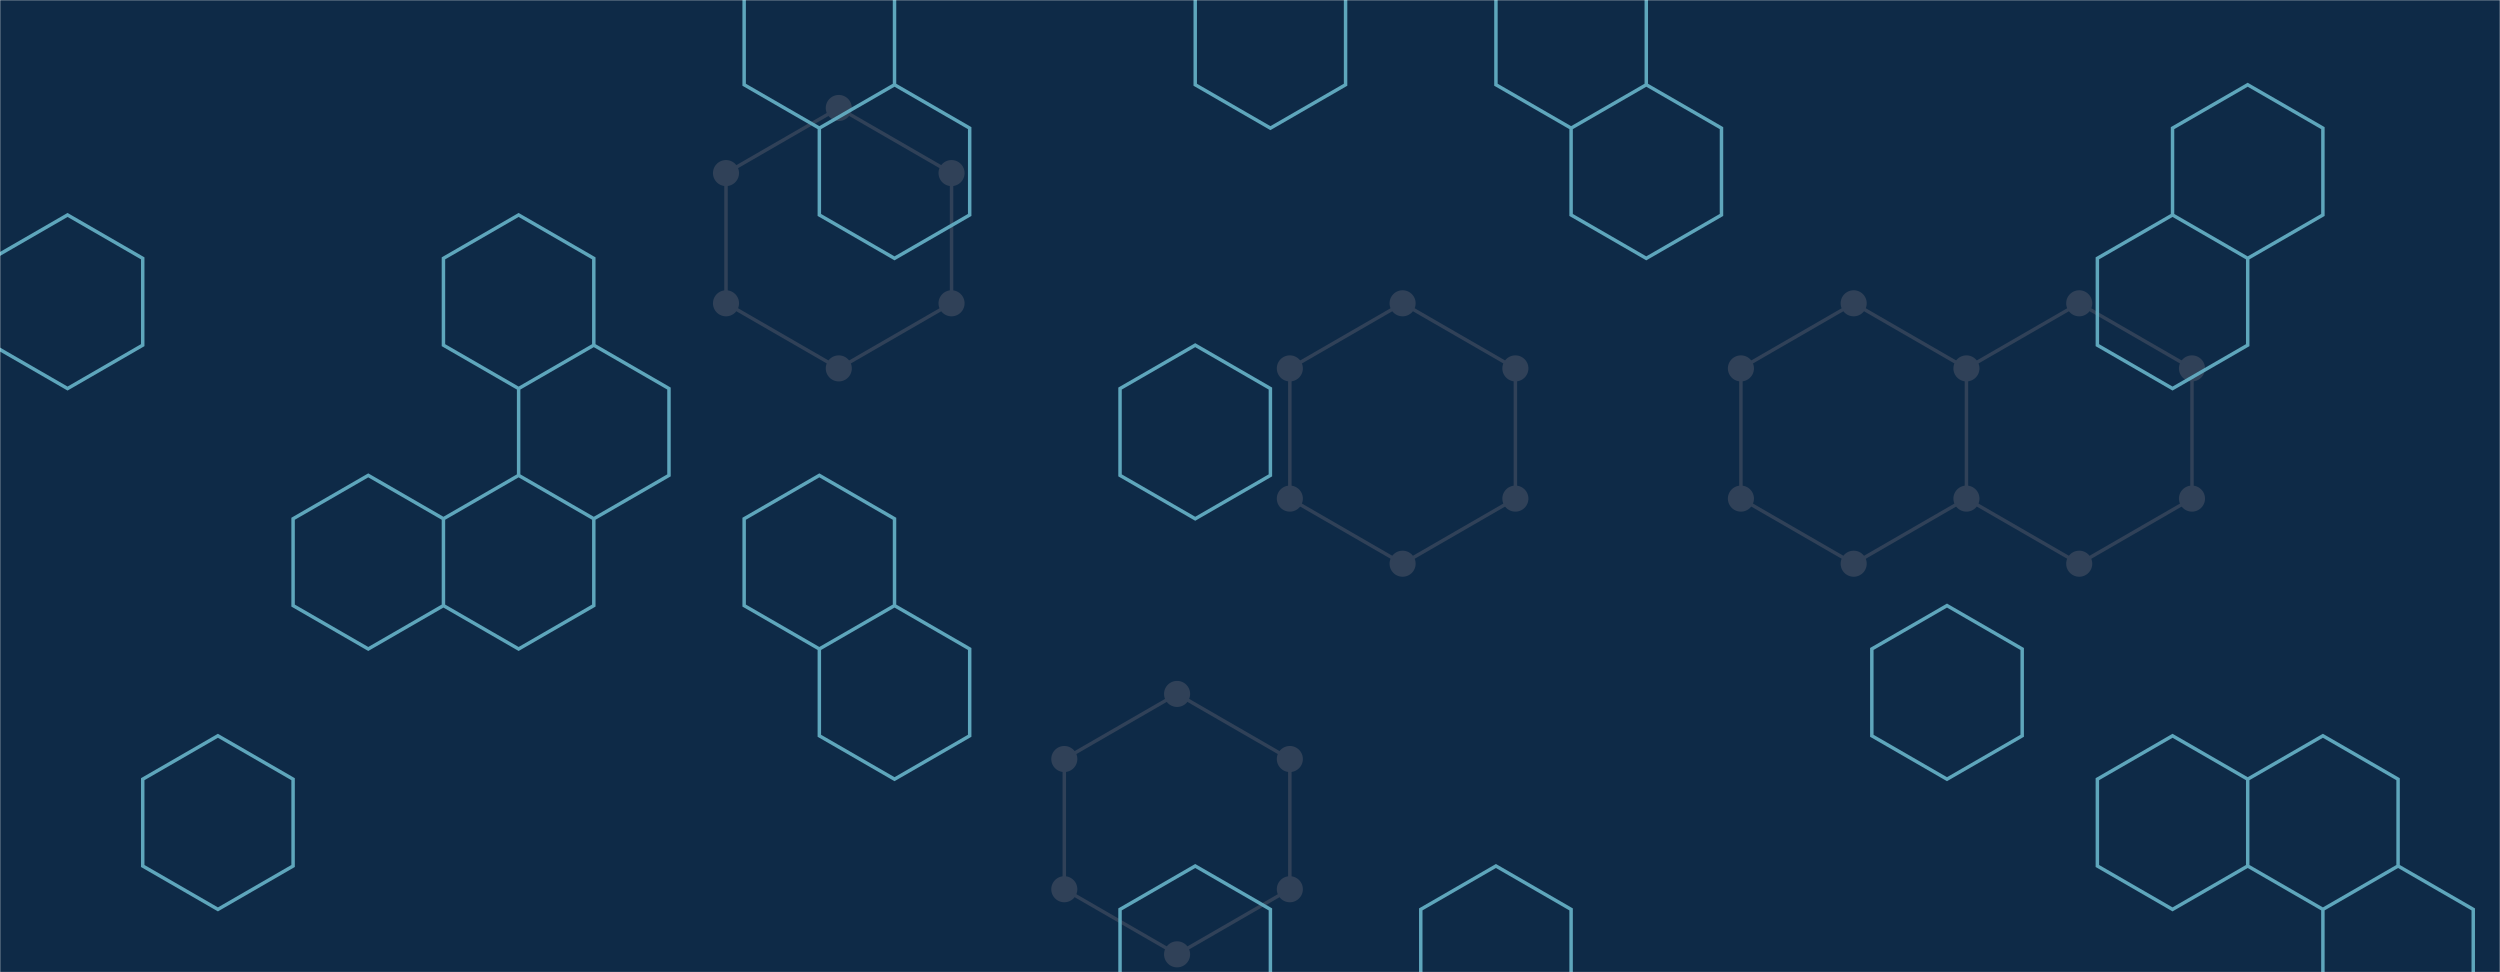 <svg xmlns="http://www.w3.org/2000/svg" version="1.1" xmlns:xlink="http://www.w3.org/1999/xlink" xmlns:svgjs="http://svgjs.com/svgjs" width="1440" height="560" preserveAspectRatio="none" viewBox="0 0 1440 560"><g mask="url(&quot;#SvgjsMask1003&quot;)" fill="none"><rect width="1440" height="560" x="0" y="0" fill="#0e2a47"></rect><path d="M483.14 62.2L548.09 99.7L548.09 174.7L483.14 212.2L418.18 174.7L418.18 99.7zM678 399.7L742.95 437.2L742.95 512.2L678 549.7L613.04 512.2L613.04 437.2zM807.9 174.7L872.86 212.2L872.86 287.2L807.9 324.7L742.95 287.2L742.95 212.2zM1067.72 174.7L1132.67 212.2L1132.67 287.2L1067.72 324.7L1002.77 287.2L1002.77 212.2zM1197.63 174.7L1262.58 212.2L1262.58 287.2L1197.63 324.7L1132.67 287.2L1132.67 212.2zM1522.4 512.2L1587.35 549.7L1587.35 624.7L1522.4 662.2L1457.44 624.7L1457.44 549.7z" stroke="rgba(48, 65, 88, 1)" stroke-width="2"></path><path d="M475.64 62.2 a7.5 7.5 0 1 0 15 0 a7.5 7.5 0 1 0 -15 0zM540.59 99.7 a7.5 7.5 0 1 0 15 0 a7.5 7.5 0 1 0 -15 0zM540.59 174.7 a7.5 7.5 0 1 0 15 0 a7.5 7.5 0 1 0 -15 0zM475.64 212.2 a7.5 7.5 0 1 0 15 0 a7.5 7.5 0 1 0 -15 0zM410.68 174.7 a7.5 7.5 0 1 0 15 0 a7.5 7.5 0 1 0 -15 0zM410.68 99.7 a7.5 7.5 0 1 0 15 0 a7.5 7.5 0 1 0 -15 0zM670.5 399.7 a7.5 7.5 0 1 0 15 0 a7.5 7.5 0 1 0 -15 0zM735.45 437.2 a7.5 7.5 0 1 0 15 0 a7.5 7.5 0 1 0 -15 0zM735.45 512.2 a7.5 7.5 0 1 0 15 0 a7.5 7.5 0 1 0 -15 0zM670.5 549.7 a7.5 7.5 0 1 0 15 0 a7.5 7.5 0 1 0 -15 0zM605.54 512.2 a7.5 7.5 0 1 0 15 0 a7.5 7.5 0 1 0 -15 0zM605.54 437.2 a7.5 7.5 0 1 0 15 0 a7.5 7.5 0 1 0 -15 0zM800.4 174.7 a7.5 7.5 0 1 0 15 0 a7.5 7.5 0 1 0 -15 0zM865.36 212.2 a7.5 7.5 0 1 0 15 0 a7.5 7.5 0 1 0 -15 0zM865.36 287.2 a7.5 7.5 0 1 0 15 0 a7.5 7.5 0 1 0 -15 0zM800.4 324.7 a7.5 7.5 0 1 0 15 0 a7.5 7.5 0 1 0 -15 0zM735.45 287.2 a7.5 7.5 0 1 0 15 0 a7.5 7.5 0 1 0 -15 0zM735.45 212.2 a7.5 7.5 0 1 0 15 0 a7.5 7.5 0 1 0 -15 0zM1060.22 174.7 a7.5 7.5 0 1 0 15 0 a7.5 7.5 0 1 0 -15 0zM1125.17 212.2 a7.5 7.5 0 1 0 15 0 a7.5 7.5 0 1 0 -15 0zM1125.17 287.2 a7.5 7.5 0 1 0 15 0 a7.5 7.5 0 1 0 -15 0zM1060.22 324.7 a7.5 7.5 0 1 0 15 0 a7.5 7.5 0 1 0 -15 0zM995.27 287.2 a7.5 7.5 0 1 0 15 0 a7.5 7.5 0 1 0 -15 0zM995.27 212.2 a7.5 7.5 0 1 0 15 0 a7.5 7.5 0 1 0 -15 0zM1190.13 174.7 a7.5 7.5 0 1 0 15 0 a7.5 7.5 0 1 0 -15 0zM1255.08 212.2 a7.5 7.5 0 1 0 15 0 a7.5 7.5 0 1 0 -15 0zM1255.08 287.2 a7.5 7.5 0 1 0 15 0 a7.5 7.5 0 1 0 -15 0zM1190.13 324.7 a7.5 7.5 0 1 0 15 0 a7.5 7.5 0 1 0 -15 0zM1514.9 512.2 a7.5 7.5 0 1 0 15 0 a7.5 7.5 0 1 0 -15 0zM1579.85 549.7 a7.5 7.5 0 1 0 15 0 a7.5 7.5 0 1 0 -15 0zM1579.85 624.7 a7.5 7.5 0 1 0 15 0 a7.5 7.5 0 1 0 -15 0zM1514.9 662.2 a7.5 7.5 0 1 0 15 0 a7.5 7.5 0 1 0 -15 0zM1449.94 624.7 a7.5 7.5 0 1 0 15 0 a7.5 7.5 0 1 0 -15 0zM1449.94 549.7 a7.5 7.5 0 1 0 15 0 a7.5 7.5 0 1 0 -15 0z" fill="rgba(48, 65, 88, 1)"></path><path d="M38.91 123.81L82.21 148.81L82.21 198.81L38.91 223.81L-4.39 198.81L-4.39 148.81zM125.52 423.81L168.82 448.81L168.82 498.81L125.52 523.81L82.21 498.81L82.21 448.81zM212.12 273.81L255.42 298.81L255.42 348.81L212.12 373.81L168.82 348.81L168.82 298.81zM298.73 123.81L342.03 148.81L342.03 198.81L298.73 223.81L255.42 198.81L255.42 148.81zM342.03 198.81L385.33 223.81L385.33 273.81L342.03 298.81L298.73 273.81L298.73 223.81zM298.73 273.81L342.03 298.81L342.03 348.81L298.73 373.81L255.42 348.81L255.42 298.81zM471.94 -26.19L515.24 -1.19L515.24 48.81L471.94 73.81L428.63 48.81L428.63 -1.19zM515.24 48.81L558.54 73.81L558.54 123.81L515.24 148.81L471.94 123.81L471.94 73.81zM471.94 273.81L515.24 298.81L515.24 348.81L471.94 373.81L428.63 348.81L428.63 298.81zM515.24 348.81L558.54 373.81L558.54 423.81L515.24 448.81L471.94 423.81L471.94 373.81zM688.45 198.81L731.75 223.81L731.75 273.81L688.45 298.81L645.14 273.81L645.14 223.81zM688.45 498.81L731.75 523.81L731.75 573.81L688.45 598.81L645.14 573.81L645.14 523.81zM731.75 -26.19L775.05 -1.19L775.05 48.81L731.75 73.81L688.45 48.81L688.45 -1.19zM861.66 498.81L904.96 523.81L904.96 573.81L861.66 598.81L818.36 573.81L818.36 523.81zM904.96 -26.19L948.26 -1.19L948.26 48.81L904.96 73.81L861.66 48.81L861.66 -1.19zM948.26 48.81L991.57 73.81L991.57 123.81L948.26 148.81L904.96 123.81L904.96 73.81zM1121.47 348.81L1164.78 373.81L1164.78 423.81L1121.47 448.81L1078.17 423.81L1078.17 373.81zM1294.68 48.81L1337.99 73.81L1337.99 123.81L1294.68 148.81L1251.38 123.81L1251.38 73.81zM1251.38 123.81L1294.68 148.81L1294.68 198.81L1251.38 223.81L1208.08 198.81L1208.08 148.81zM1251.38 423.81L1294.68 448.81L1294.68 498.81L1251.38 523.81L1208.08 498.81L1208.08 448.81zM1337.99 423.81L1381.29 448.81L1381.29 498.81L1337.99 523.81L1294.68 498.81L1294.68 448.81zM1381.29 498.81L1424.59 523.81L1424.59 573.81L1381.29 598.81L1337.99 573.81L1337.99 523.81z" stroke="rgba(100, 175, 197, 0.93)" stroke-width="2"></path></g><defs><mask id="SvgjsMask1003"><rect width="1440" height="560" fill="#ffffff"></rect></mask></defs></svg>